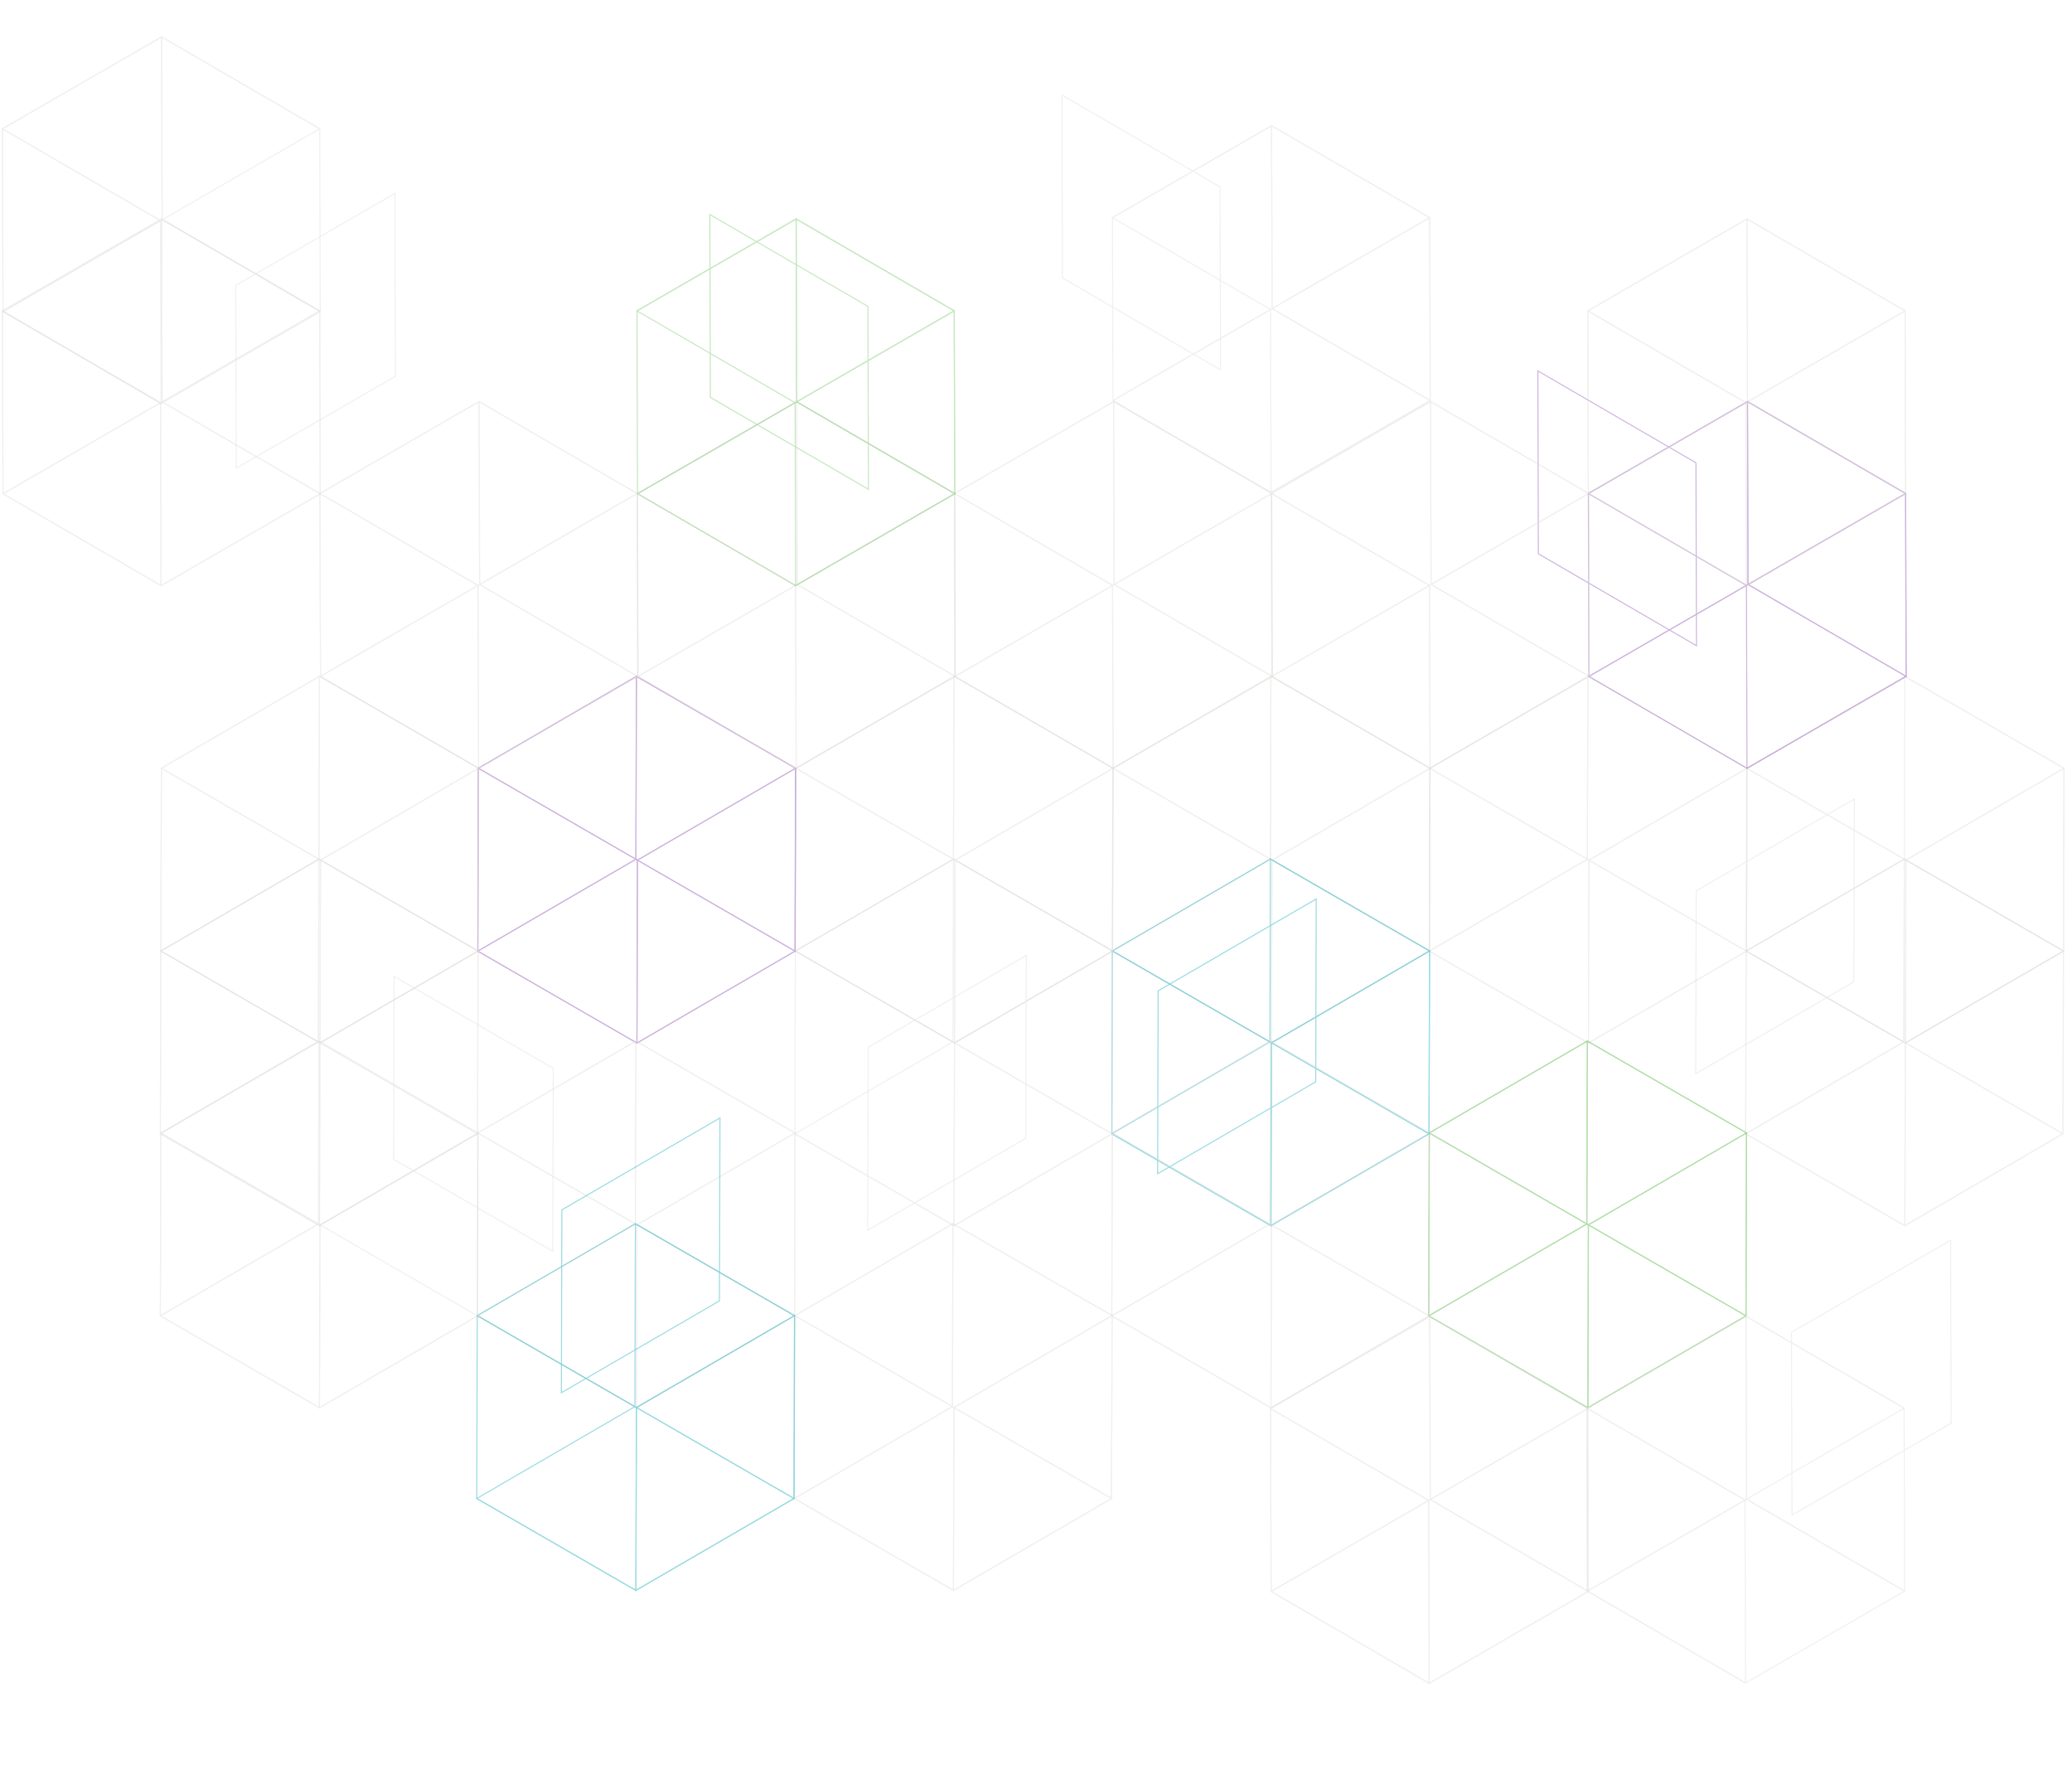 <?xml version="1.0" encoding="UTF-8" standalone="no"?>
<!-- Generator: Adobe Illustrator 17.0.0, SVG Export Plug-In . SVG Version: 6.00 Build 0)  -->
<!DOCTYPE svg  PUBLIC '-//W3C//DTD SVG 1.1//EN'  'http://www.w3.org/Graphics/SVG/1.1/DTD/svg11.dtd'>
<svg id="Layer_1" xmlns="http://www.w3.org/2000/svg" xml:space="preserve" height="801.52px" viewBox="0 0 938.952 801.517" width="938.95px" version="1.1" y="0px" x="0px" xmlns:xlink="http://www.w3.org/1999/xlink" enable-background="new 0 0 938.952 801.517">
	<g opacity=".4">
				<path d="m791.32 347.66l72.59 41.91v0.136l-0.236 83.276-72.591-41.91v-0.138l0.24-83.28zm72.11 42.18l-71.64-41.36-0.234 82.315 71.64 41.36 0.23-82.32z" fill="#DBD9D6"/>
				<path d="m863.2 306.16l0.119 0.07 72.472 41.84-72.121 41.912-0.118-0.068-72.472-41.841 72.12-41.91zm71.64 41.91l-71.641-41.361-71.17 41.361 71.64 41.362 71.17-41.36z" fill="#DBD9D6"/>
				<path d="m935.56 347.66l-0.236 83.416-0.118 0.068-72.004 41.845 0.236-83.415 0.119-0.07 72-41.85zm-0.71 83.14l0.232-82.314-71.169 41.359-0.233 82.314 71.17-41.36z" fill="#DBD9D6"/>
				<path d="m862.97 306.02l72.591 41.91-0.001 0.137-0.235 83.277-72.591-41.91 0.001-0.138 0.24-83.28zm72.11 42.19l-71.641-41.362-0.232 82.317 71.641 41.362 0.23-82.32z" fill="#DBD9D6"/>
				<path d="m862.97 389.02l0.119 0.07 72.471 41.84-72.12 41.912-0.119-0.069-72.471-41.841 72.12-41.91zm71.64 41.92l-71.641-41.36-71.172 41.358 71.641 41.362 71.17-41.36z" fill="#DBD9D6"/>
				<path d="m840.55 361.56l-0.237 83.416-0.117 0.068-72.005 41.846 0.236-83.416 0.117-0.07 72.01-41.85zm-0.71 83.14l0.232-82.314-71.17 41.358-0.231 82.316 71.17-41.37z" fill="#DBD9D6"/>
	</g>
	<g opacity=".4">
				<path d="m791.08 430.41l72.591 41.91v0.138l-0.236 83.275-72.59-41.91v-0.138l0.24-83.28zm72.12 42.18l-71.641-41.362-0.234 82.317 71.641 41.362 0.23-82.32z" fill="#DBD9D6"/>
				<path d="m862.97 388.91l0.12 0.068 72.47 41.842-72.12 41.912-0.119-0.07-72.471-41.84 72.12-41.91zm71.64 41.91l-71.641-41.36-71.17 41.36 71.64 41.362 71.17-41.36z" fill="#DBD9D6"/>
				<path d="m935.32 430.41l-0.235 83.416-0.118 0.068-72.005 41.845 0.236-83.418 0.117-0.068 72-41.84zm-0.71 83.14l0.233-82.314-71.169 41.359-0.234 82.313 71.17-41.36z" fill="#DBD9D6"/>
				<path d="m862.73 388.77l72.591 41.91-0.002 0.136-0.235 83.276-72.59-41.91 0.001-0.136 0.24-83.28zm72.11 42.19l-71.641-41.362-0.232 82.317 71.641 41.361 0.23-82.32z" fill="#DBD9D6"/>
				<path d="m863.2 388.77l-0.235 83.416-0.119 0.07-71.99 41.84 0.237-83.416 0.118-0.068 71.99-41.84zm-0.71 83.14l0.233-82.315-71.169 41.36-0.233 82.314 71.17-41.36z" fill="#DBD9D6"/>
				<path d="m862.73 471.78l0.119 0.07 72.47 41.84-72.12 41.912-0.119-0.068-72.47-41.841 72.12-41.91zm71.64 41.91l-71.64-41.362-71.173 41.36 71.641 41.362 71.17-41.36z" fill="#DBD9D6"/>
	</g>
	<g opacity=".4">
				<path d="m647.69 347.66l72.59 41.91v0.136l-0.235 83.276-72.59-41.91v-0.138l0.24-83.28zm72.11 42.18l-71.64-41.36-0.233 82.315 71.641 41.362 0.23-82.32z" fill="#DBD9D6"/>
				<path d="m719.57 306.16l0.119 0.07 72.471 41.84-72.12 41.912-0.118-0.068-72.471-41.841 72.12-41.91zm71.64 41.91l-71.64-41.361-71.174 41.361 71.64 41.362 71.17-41.36z" fill="#DBD9D6"/>
				<path d="m791.93 347.66l-0.236 83.416-0.118 0.068-72.004 41.845 0.236-83.415 0.117-0.07 72-41.85zm-0.71 83.14l0.233-82.314-71.171 41.359-0.232 82.314 71.17-41.36z" fill="#DBD9D6"/>
				<path d="m719.34 306.02l72.59 41.91v0.137l-0.236 83.277-72.59-41.91v-0.138l0.24-83.28zm72.11 42.19l-71.64-41.362-0.234 82.317 71.641 41.362 0.23-82.32z" fill="#DBD9D6"/>
				<path d="m719.81 306.02l-0.237 83.416-0.116 0.068-72.006 41.843 0.001-0.415 0.235-83.001 0.118-0.068 72.01-41.85zm-0.71 83.14l0.232-82.314-71.17 41.359-0.232 82.313 71.17-41.36z" fill="#DBD9D6"/>
				<path d="m719.34 389.02l0.12 0.07 72.471 41.84-72.12 41.912-0.119-0.069-72.471-41.841 72.12-41.91zm71.64 41.92l-71.64-41.36-71.173 41.358 71.641 41.362 71.17-41.36z" fill="#DBD9D6"/>
	</g>
	<g opacity=".4">
				<path d="m647.45 512.9l0.355 0.205 72.234 41.705-0.002 0.136-0.235 83.276-72.59-41.908 0.001-0.138 0.24-83.27zm72.11 42.18l-71.639-41.362-0.234 82.317 71.641 41.362 0.23-82.32z" fill="#3FAE2A"/>
				<path d="m719.34 471.4l0.119 0.07 72.471 41.84-72.119 41.912-0.121-0.068-72.47-41.841 72.12-41.91zm71.64 41.91l-71.641-41.361-71.172 41.361 71.641 41.36 71.17-41.36z" fill="#3FAE2A"/>
				<path d="m791.69 512.9l-0.236 83.416-0.118 0.07-72.004 41.843 0.236-83.416 0.117-0.068 72-41.84zm-0.71 83.14l0.233-82.315-71.17 41.36-0.231 82.313 71.17-41.35z" fill="#3FAE2A"/>
				<path d="m719.1 471.26l72.59 41.91v0.138l-0.235 83.275-72.591-41.91 0.001-0.139 0.23-83.27zm72.11 42.19l-71.641-41.362-0.233 82.317 71.64 41.362 0.23-82.32z" fill="#3FAE2A"/>
				<path d="m719.57 471.26l-0.236 83.416-0.118 0.068-72.005 41.845 0.002-0.414 0.235-83.001 0.118-0.07 72.01-41.86zm-0.71 83.14l0.233-82.314-71.17 41.359-0.233 82.315 71.17-41.36z" fill="#3FAE2A"/>
				<path d="m719.1 554.26l0.119 0.07 72.471 41.842-72.12 41.912-0.12-0.07-72.47-41.84 72.12-41.91zm71.64 41.92l-71.641-41.36-71.172 41.36 71.641 41.36 71.17-41.36z" fill="#3FAE2A"/>
	</g>
	<g opacity=".4">
				<path d="m504.06 347.66l72.59 41.91v0.136l-0.236 83.276-0.355-0.205-72.234-41.705 0.002-0.138 0.23-83.28zm72.11 42.18l-71.64-41.36-0.233 82.315 71.64 41.362 0.23-82.32z" fill="#DBD9D6"/>
				<path d="m575.94 306.16l0.119 0.07 72.47 41.84-72.12 41.912-0.118-0.068-72.47-41.841 72.12-41.91zm71.64 41.91l-71.64-41.361-71.17 41.36 71.64 41.362 71.17-41.36z" fill="#DBD9D6"/>
				<path d="m648.29 347.66v0.413l-0.235 83.002-0.118 0.068-72.005 41.845 0.002-0.415 0.234-83 0.119-0.07 72-41.83zm-0.71 83.14l0.233-82.314-71.17 41.359-0.233 82.314 71.17-41.36z" fill="#DBD9D6"/>
				<path d="m575.7 306.02l0.355 0.207 72.234 41.704v0.137l-0.235 83.277-72.591-41.91v-0.138l0.23-83.28zm72.12 42.19l-71.64-41.362-0.233 82.317 71.64 41.362 0.23-82.32z" fill="#DBD9D6"/>
				<path d="m576.18 306.02l-0.002 0.413-0.234 83.003-0.119 0.068-72.004 41.843 0.002-0.415 0.234-83.001 0.117-0.068 72-41.83zm-0.71 83.14l0.234-82.314-71.17 41.359-0.232 82.313 71.17-41.36z" fill="#DBD9D6"/>
				<path d="m575.71 389.02l0.119 0.07 72.471 41.84-72.12 41.912-0.12-0.069-72.47-41.841 72.12-41.91zm71.64 41.92l-71.641-41.36-71.172 41.358 71.64 41.362 71.17-41.36z" fill="#DBD9D6"/>
	</g>
	<g opacity=".4">
				<path d="m503.82 430.41l72.59 41.91v0.138l-0.235 83.275-0.357-0.205-72.234-41.705 0.001-0.138 0.23-83.29zm72.12 42.18l-71.641-41.362-0.232 82.317 71.639 41.362 0.23-82.32z" fill="#00A5B5"/>
				<path d="m575.7 388.91l0.119 0.068 72.471 41.842-72.12 41.912-0.12-0.07-72.471-41.84 72.12-41.91zm71.64 41.91l-71.641-41.36-71.172 41.36 71.64 41.362 71.17-41.36z" fill="#00A5B5"/>
				<path d="m648.06 430.41l-0.002 0.413-0.234 83.003-0.118 0.068-72.005 41.845 0.001-0.415 0.235-83.003 0.118-0.068 72-41.84zm-0.71 83.14l0.232-82.314-71.17 41.359-0.233 82.313 71.17-41.36z" fill="#00A5B5"/>
				<path d="m575.47 388.77l0.355 0.204 72.234 41.706-0.001 0.136-0.235 83.276-72.59-41.91v-0.136l0.24-83.28zm72.11 42.19l-71.639-41.362-0.234 82.317 71.641 41.361 0.23-82.32z" fill="#00A5B5"/>
				<path d="m575.47 471.78l0.12 0.07 72.47 41.84-72.119 41.912-0.12-0.068-72.47-41.841 72.12-41.91zm71.64 41.91l-71.641-41.362-71.172 41.36 71.64 41.362 71.17-41.36z" fill="#00A5B5"/>
				<path d="m596.71 406.87l-0.002 0.415-0.234 83.001-0.118 0.07-72.005 41.845 0.001-0.415 0.235-83.003 0.117-0.068 71.99-41.84zm-0.71 83.15l0.233-82.315-71.17 41.36-0.232 82.314 71.17-41.35z" fill="#00A5B5"/>
	</g>
	<g opacity=".4">
				<path d="m503.82 512.9l72.59 41.91v0.136l-0.235 83.276-0.357-0.205-72.234-41.704 0.001-0.138 0.23-83.28zm72.12 42.18l-71.641-41.362-0.232 82.317 71.639 41.362 0.23-82.32z" fill="#DBD9D6"/>
				<path d="m575.7 471.4l0.119 0.07 72.471 41.84-72.12 41.912-0.12-0.068-72.471-41.841 72.12-41.91zm71.64 41.91l-71.641-41.361-71.172 41.361 71.64 41.36 71.17-41.36z" fill="#DBD9D6"/>
				<path d="m648.06 512.9l-0.002 0.415-0.234 83-0.118 0.07-72.005 41.843 0.001-0.415 0.235-83.001 0.118-0.068 72-41.85zm-0.71 83.14l0.232-82.315-71.17 41.36-0.233 82.313 71.17-41.35z" fill="#DBD9D6"/>
				<path d="m575.47 471.26l0.355 0.206 72.234 41.704-0.001 0.138-0.235 83.275-72.59-41.91v-0.139l0.24-83.27zm72.11 42.19l-71.639-41.362-0.234 82.317 71.641 41.362 0.23-82.32z" fill="#DBD9D6"/>
				<path d="m575.94 471.26l-0.002 0.415-0.236 83.001-0.117 0.068-72.004 41.845 0.001-0.414 0.235-83.001 0.117-0.07 72-41.86zm-0.71 83.14l0.234-82.314-71.17 41.359-0.233 82.315 71.17-41.36z" fill="#DBD9D6"/>
				<path d="m575.47 554.26l0.12 0.07 72.47 41.842-72.119 41.912-0.12-0.07-72.47-41.84 72.12-41.91zm71.64 41.92l-71.641-41.36-71.172 41.36 71.64 41.36 71.17-41.36z" fill="#DBD9D6"/>
	</g>
	<g opacity=".4">
				<path d="m360.43 347.66l72.589 41.91-0.002 0.136-0.235 83.276-0.354-0.205-72.234-41.705v-0.138l0.23-83.28zm72.11 42.18l-71.641-41.36-0.232 82.315 71.64 41.362 0.23-82.32z" fill="#DBD9D6"/>
				<path d="m432.31 306.16l0.12 0.07 72.47 41.84-72.12 41.912-0.119-0.068-72.471-41.841 72.12-41.91zm71.64 41.91l-71.64-41.361-71.173 41.361 71.641 41.362 71.17-41.36z" fill="#DBD9D6"/>
				<path d="m504.66 347.66l-0.001 0.413-0.235 83.002-0.117 0.068-72.007 41.845 0.002-0.415 0.236-83 0.117-0.07 72.01-41.83zm-0.71 83.14l0.232-82.314-71.17 41.359-0.232 82.314 71.17-41.36z" fill="#DBD9D6"/>
				<path d="m432.07 306.02l0.356 0.207 72.232 41.704v0.137l-0.235 83.277-72.59-41.91v-0.138l0.24-83.28zm72.12 42.19l-71.639-41.362-0.233 82.317 71.64 41.362 0.23-82.32z" fill="#DBD9D6"/>
				<path d="m432.55 306.02l-0.001 0.413-0.237 83.003-0.116 0.068-72.006 41.843 0.001-0.415 0.236-83.001 0.117-0.068 72.01-41.83zm-0.71 83.14l0.232-82.314-71.17 41.359-0.232 82.313 71.17-41.36z" fill="#DBD9D6"/>
				<path d="m432.08 389.02l0.119 0.07 72.47 41.84-72.121 41.912-0.118-0.069-72.471-41.841 72.12-41.91zm71.64 41.92l-71.64-41.36-71.174 41.358 71.64 41.362 71.17-41.36z" fill="#DBD9D6"/>
	</g>
	<g opacity=".4">
				<path d="m360.19 430.41l72.591 41.91-0.001 0.138-0.237 83.275-0.354-0.205-72.234-41.705v-0.138l0.23-83.29zm72.11 42.18l-71.64-41.362-0.232 82.317 71.641 41.362 0.23-82.32z" fill="#DBD9D6"/>
				<path d="m432.07 388.91l0.119 0.068 72.47 41.842-72.119 41.912-0.119-0.07-72.472-41.84 72.12-41.91zm71.64 41.91l-71.639-41.36-71.174 41.36 71.64 41.362 71.17-41.36z" fill="#DBD9D6"/>
				<path d="m504.43 430.41l-0.001 0.413-0.235 83.003-0.117 0.068-72.005 41.845 0.001-0.415 0.235-83.003 0.118-0.068 71.99-41.84zm-0.71 83.14l0.231-82.314-71.169 41.359-0.232 82.313 71.17-41.36z" fill="#DBD9D6"/>
				<path d="m431.84 388.77l0.355 0.204 72.234 41.706-0.001 0.136-0.235 83.276-0.355-0.205-72.234-41.705v-0.136l0.23-83.29zm72.11 42.19l-71.64-41.362-0.233 82.317 71.64 41.361 0.23-82.32z" fill="#DBD9D6"/>
				<path d="m431.84 471.78l0.118 0.07 72.472 41.84-72.12 41.912-0.12-0.068-72.47-41.841 72.12-41.91zm71.64 41.91l-71.641-41.362-71.172 41.36 71.64 41.362 71.17-41.36z" fill="#DBD9D6"/>
				<path d="m465.32 432.43v0.415l-0.236 83.001-0.117 0.07-72.006 41.844 0.002-0.415 0.235-83.001 0.117-0.068 72.02-41.84zm-0.71 83.14l0.233-82.315-71.17 41.36-0.233 82.313 71.17-41.36z" fill="#DBD9D6"/>
	</g>
	<g opacity=".4">
				<path d="m359.95 595.65l72.59 41.91-0.001 0.136-0.236 83.276-0.355-0.205-72.233-41.705 0.001-0.136 0.24-83.29zm72.12 42.18l-71.64-41.361-0.233 82.317 71.641 41.36 0.23-82.32z" fill="#DBD9D6"/>
				<path d="m431.84 554.15l0.119 0.07 72.471 41.84-72.12 41.912-0.12-0.068-72.47-41.842 72.12-41.91zm71.64 41.91l-71.64-41.36-71.174 41.36 71.64 41.361 71.17-41.36z" fill="#DBD9D6"/>
				<path d="m504.19 595.65l-0.001 0.415-0.236 83.001-0.117 0.068-72.006 41.845 0.002-0.414 0.236-83.001 0.117-0.068 72.01-41.85zm-0.71 83.14l0.232-82.316-71.17 41.359-0.232 82.315 71.17-41.35z" fill="#DBD9D6"/>
				<path d="m431.6 554.01l0.355 0.207 72.234 41.703v0.138l-0.237 83.276-0.355-0.207-72.233-41.703v-0.138l0.23-83.28zm72.11 42.19l-71.639-41.362-0.235 82.317 71.641 41.362 0.23-82.32z" fill="#DBD9D6"/>
				<path d="m432.08 554.01l-0.002 0.414-0.235 83.002-0.118 0.068-72.005 41.845 0.002-0.415 0.233-83.001 0.119-0.07 72.01-41.84zm-0.72 83.14l0.234-82.314-71.17 41.359-0.233 82.315 71.17-41.37z" fill="#DBD9D6"/>
				<path d="m431.6 637.02l0.12 0.07 72.47 41.842-72.12 41.91-0.12-0.068-72.469-41.841 72.12-41.91zm71.64 41.91l-71.64-41.36-71.172 41.36 71.641 41.36 71.17-41.36z" fill="#DBD9D6"/>
	</g>
	<g opacity=".4">
				<path d="m216.52 347.66l72.59 41.91-0.001 0.136-0.236 83.276-0.355-0.205-72.232-41.705v-0.138l0.23-83.28zm72.11 42.18l-71.641-41.36-0.231 82.315 71.64 41.362 0.23-82.32z" fill="#8547AD"/>
				<path d="m288.4 306.16l0.12 0.07 72.47 41.84-72.12 41.912-0.12-0.068-72.47-41.841 72.12-41.91zm71.64 41.91l-71.641-41.361-71.173 41.361 71.641 41.362 71.17-41.36z" fill="#8547AD"/>
				<path d="m360.75 347.66l-0.002 0.413-0.235 83.002-0.118 0.068-72.006 41.845 0.002-0.415 0.236-83 0.117-0.07 72-41.83zm-0.71 83.14l0.233-82.314-71.17 41.359-0.233 82.314 71.17-41.36z" fill="#8547AD"/>
				<path d="m288.16 306.02l0.357 0.207 72.233 41.704v0.137l-0.236 83.277-0.355-0.206-72.234-41.704v-0.138l0.23-83.28zm72.12 42.19l-71.64-41.362-0.235 82.317 71.642 41.362 0.24-82.32z" fill="#8547AD"/>
				<path d="m288.64 306.02l-0.001 0.413-0.235 83.003-0.118 0.068-72.004 41.843 0.001-0.415 0.235-83.001 0.118-0.068 72-41.83zm-0.71 83.14l0.233-82.314-71.17 41.359-0.232 82.313 71.17-41.36z" fill="#8547AD"/>
				<path d="m288.16 389.02l0.12 0.07 72.471 41.84-72.121 41.912-0.12-0.069-72.469-41.841 72.12-41.91zm71.64 41.92l-71.641-41.36-71.172 41.358 71.641 41.362 71.17-41.36z" fill="#8547AD"/>
	</g>
	<g opacity=".4">
				<path d="m216.28 512.9l0.355 0.205 72.234 41.705-0.002 0.136-0.235 83.276-0.355-0.205-72.233-41.704v-0.138l0.23-83.28zm72.11 42.18l-71.641-41.362-0.232 82.317 71.641 41.362 0.23-82.32z" fill="#DBD9D6"/>
				<path d="m288.16 471.4l0.12 0.07 72.471 41.84-72.12 41.912-0.12-0.068-72.47-41.841 72.12-41.91zm71.64 41.91l-71.64-41.361-71.173 41.361 71.641 41.36 71.17-41.36z" fill="#DBD9D6"/>
				<path d="m360.52 512.9l-0.002 0.415-0.234 83-0.119 0.07-72.005 41.843 0.001-0.415 0.235-83.001 0.118-0.068 72-41.85zm-0.72 83.14l0.233-82.315-71.17 41.36-0.231 82.313 71.17-41.35z" fill="#DBD9D6"/>
				<path d="m287.92 471.26l0.355 0.206 72.234 41.704v0.138l-0.236 83.275-72.59-41.91v-0.139l0.24-83.27zm72.12 42.19l-71.642-41.362-0.233 82.317 71.642 41.362 0.23-82.32z" fill="#DBD9D6"/>
				<path d="m288.4 471.26l-0.002 0.415-0.234 83.001-0.118 0.068-72.005 41.845 0.002-0.414 0.234-83.001 0.119-0.07 72.01-41.86zm-0.71 83.14l0.233-82.314-71.17 41.359-0.232 82.315 71.17-41.36z" fill="#DBD9D6"/>
				<path d="m287.93 554.26l0.119 0.07 72.471 41.842-72.121 41.912-0.119-0.07-72.47-41.84 72.12-41.91zm71.64 41.92l-71.642-41.36-71.172 41.36 71.641 41.36 71.17-41.36z" fill="#DBD9D6"/>
	</g>
	<g opacity=".4">
				<path d="m216.04 595.65l72.59 41.91v0.136l-0.236 83.276-0.355-0.205-72.233-41.705v-0.136l0.23-83.29zm72.12 42.18l-71.642-41.361-0.231 82.317 71.639 41.36 0.23-82.32z" fill="#00A5B5"/>
				<path d="m287.92 554.15l0.119 0.07 72.471 41.84-72.121 41.912-0.119-0.068-72.47-41.842 72.12-41.91zm71.65 41.91l-71.641-41.36-71.173 41.36 71.641 41.361 71.17-41.36z" fill="#00A5B5"/>
				<path d="m360.28 595.65l-0.002 0.415-0.236 83.001-0.116 0.068-72.007 41.845 0.002-0.414 0.236-83.001 0.117-0.068 72.01-41.85zm-0.71 83.14l0.232-82.316-71.169 41.359-0.234 82.315 71.17-41.35z" fill="#00A5B5"/>
				<path d="m287.69 554.01l0.355 0.207 72.234 41.703v0.138l-0.236 83.276-0.355-0.207-72.234-41.703v-0.138l0.24-83.28zm72.11 42.19l-71.64-41.362-0.233 82.317 71.64 41.362 0.23-82.32z" fill="#00A5B5"/>
				<path d="m287.69 637.02l0.119 0.07 72.472 41.842-72.121 41.91-0.119-0.068-72.469-41.841 72.12-41.91zm71.64 41.91l-71.64-41.36-71.172 41.36 71.641 41.36 71.17-41.36z" fill="#00A5B5"/>
				<path d="m326.5 506.09l-0.002 0.415-0.234 83.003-0.118 0.068-72.004 41.843 0.002-0.415 0.233-83.001 0.118-0.068 72-41.84zm-0.71 83.15l0.232-82.314-71.169 41.359-0.232 82.313 71.17-41.36z" fill="#00A5B5"/>
	</g>
	<g opacity=".4">
				<path d="m72.884 347.66l72.59 41.91v0.136l-0.236 83.276-0.355-0.205-72.234-41.705 0.002-0.138 0.236-83.28zm72.116 42.18l-71.641-41.36-0.232 82.315 71.639 41.362 0.23-82.32z" fill="#DBD9D6"/>
				<path d="m144.77 306.16l0.119 0.07 72.47 41.84-72.12 41.912-0.119-0.068-72.471-41.841 72.121-41.91zm71.64 41.91l-71.641-41.361-71.175 41.36 71.641 41.362 71.17-41.36z" fill="#DBD9D6"/>
				<path d="m217.12 347.66l-0.002 0.413-0.234 83.002-0.118 0.068-72.005 41.845 0.002-0.415 0.234-83 0.118-0.07 72.01-41.83zm-0.71 83.14l0.232-82.314-71.17 41.359-0.233 82.314 71.17-41.36z" fill="#DBD9D6"/>
				<path d="m144.53 306.02l0.355 0.207 72.234 41.704-0.001 0.137-0.234 83.277-72.592-41.91 0.002-0.138 0.24-83.28zm72.11 42.19l-71.641-41.362-0.232 82.317 71.641 41.362 0.23-82.32z" fill="#DBD9D6"/>
				<path d="m145.01 306.02l-0.001 0.413-0.235 83.003-0.118 0.068-72.004 41.843 0.002-0.415 0.234-83.001 0.117-0.068 72.001-41.83zm-0.71 83.14l0.233-82.314-71.17 41.359-0.233 82.313 71.173-41.36z" fill="#DBD9D6"/>
				<path d="m144.53 389.02l0.12 0.07 72.471 41.84-72.12 41.912-0.12-0.069-72.47-41.841 72.12-41.91zm71.64 41.92l-71.641-41.36-71.171 41.358 71.641 41.36 71.17-41.36z" fill="#DBD9D6"/>
	</g>
	<g opacity=".4">
				<path d="m72.647 430.41l72.59 41.91v0.138l-0.235 83.275-0.357-0.205-72.233-41.705 0.001-0.138 0.239-83.29zm72.113 42.18l-71.64-41.36-0.231 82.317 71.64 41.362 0.23-82.32z" fill="#DBD9D6"/>
				<path d="m144.53 388.91l0.12 0.068 72.469 41.842-72.12 41.91-0.12-0.07-72.471-41.84 72.121-41.91zm71.64 41.91l-71.641-41.36-71.172 41.36 71.641 41.362 71.17-41.36z" fill="#DBD9D6"/>
				<path d="m216.88 430.41l-0.002 0.413-0.234 83.003-0.118 0.068-72.005 41.845 0.001-0.415 0.235-83.003 0.118-0.068 72-41.84zm-0.71 83.14l0.233-82.314-71.17 41.359-0.233 82.313 71.17-41.36z" fill="#DBD9D6"/>
				<path d="m144.3 388.77l0.355 0.204 72.233 41.706-0.001 0.136-0.235 83.276-72.59-41.91 0.001-0.136 0.23-83.28zm72.11 42.19l-71.641-41.362-0.232 82.317 71.641 41.361 0.23-82.32z" fill="#DBD9D6"/>
				<path d="m144.77 388.77l-0.002 0.414-0.236 83.002-0.117 0.07-71.999 41.85 0.001-0.415 0.234-83.001 0.118-0.068 72.006-41.84zm-0.71 83.14l0.233-82.315-71.17 41.36-0.233 82.314 71.173-41.36z" fill="#DBD9D6"/>
				<path d="m144.3 471.78l0.12 0.07 72.47 41.84-72.12 41.912-0.12-0.068-72.469-41.841 72.119-41.91zm71.64 41.91l-71.641-41.362-71.172 41.36 71.64 41.362 71.17-41.36z" fill="#DBD9D6"/>
	</g>
	<g opacity=".4">
				<path d="m72.647 512.9l72.59 41.91v0.136l-0.235 83.276-0.357-0.205-72.233-41.704 0.001-0.138 0.239-83.28zm72.113 42.18l-71.64-41.36-0.231 82.317 71.64 41.362 0.23-82.32z" fill="#DBD9D6"/>
				<path d="m144.53 471.4l0.12 0.07 72.469 41.84-72.12 41.91-0.12-0.068-72.471-41.841 72.121-41.91zm71.64 41.91l-71.64-41.36-71.172 41.361 71.641 41.36 71.17-41.36z" fill="#DBD9D6"/>
				<path d="m216.88 512.9l-0.002 0.415-0.234 83-0.118 0.07-72.005 41.843 0.001-0.415 0.235-83.001 0.118-0.068 72-41.85zm-0.71 83.14l0.233-82.315-71.17 41.36-0.233 82.313 71.17-41.35z" fill="#DBD9D6"/>
				<path d="m178.37 441.98l0.355 0.205 72.234 41.706-0.001 0.136-0.235 83.276-72.591-41.91 0.002-0.136 0.24-83.28zm72.11 42.18l-71.641-41.36-0.232 82.315 71.641 41.362 0.23-82.32z" fill="#DBD9D6"/>
				<path d="m144.77 471.26l-0.002 0.415-0.236 83.001-0.117 0.068-71.999 41.84 0.001-0.414 0.234-83.001 0.118-0.07 72.006-41.85zm-0.71 83.14l0.233-82.314-71.17 41.359-0.233 82.315 71.173-41.36z" fill="#DBD9D6"/>
				<path d="m144.3 554.26l0.12 0.07 72.47 41.842-72.12 41.912-0.12-0.07-72.469-41.84 72.119-41.91zm71.64 41.92l-71.641-41.36-71.172 41.36 71.64 41.36 71.17-41.36z" fill="#DBD9D6"/>
	</g>
	<g opacity=".4">
				<path d="m719.55 223.58l-0.001-0.137 72.59-41.91 0.236 83.276v0.137l-72.589 41.91-0.24-83.28zm72.12-41.22l-71.641 41.361 0.234 82.316 71.64-41.361-0.23-82.32z" fill="#8547AD"/>
				<path d="m719.55 306.45l72.47-41.842 0.119-0.068 72.122 41.912-72.472 41.84-0.119 0.069-72.12-41.91zm72.59-41.36l-71.641 41.361 71.173 41.361 71.641-41.361-71.17-41.36z" fill="#8547AD"/>
				<path d="m792.02 265.02l-0.117-0.069-0.237-83.415 72.005 41.844 0.118 0.068 0.236 83.417-72-41.85zm0.12-82.66l0.233 82.313 71.17 41.36-0.232-82.315-71.17-41.36z" fill="#8547AD"/>
				<path d="m791.2 265.22l-0.001-0.137 72.59-41.91 0.236 83.276 0.001 0.138-72.591 41.909-0.24-83.28zm72.11-41.22l-71.641 41.361 0.232 82.317 71.641-41.361-0.23-82.32z" fill="#8547AD"/>
				<path d="m719.31 223.58l72.471-41.841 0.12-0.069 72.12 41.911-72.471 41.842-0.12 0.069-72.12-41.91zm72.59-41.36l-71.641 41.361 71.172 41.36 71.641-41.361-71.17-41.36z" fill="#8547AD"/>
				<path d="m697.01 251.12l-0.118-0.069-0.236-83.416 72.005 41.844 0.117 0.068 0.237 83.417-72.01-41.84zm0.13-82.66l0.231 82.314 71.171 41.359-0.233-82.314-71.17-41.36z" fill="#8547AD"/>
	</g>
	<g opacity=".4">
				<path d="m719.31 140.84v-0.138l72.591-41.909 0.235 83.275v0.138l-72.59 41.91-0.24-83.28zm72.12-41.231l-71.641 41.362 0.234 82.317 71.64-41.362-0.23-82.321z" fill="#DBD9D6"/>
				<path d="m719.31 223.7l72.471-41.84 0.12-0.069 72.121 41.911-72.471 41.841-0.12 0.069-72.12-41.91zm72.59-41.36l-71.64 41.361 71.17 41.361 71.641-41.361-71.17-41.36z" fill="#DBD9D6"/>
				<path d="m791.78 182.27l-0.118-0.068-0.236-83.416 72.005 41.845 0.119 0.068 0.235 83.416-72-41.85zm0.12-82.657l0.234 82.314 71.17 41.359-0.234-82.314-71.17-41.367z" fill="#DBD9D6"/>
				<path d="m790.96 182.47l-0.001-0.137 72.59-41.91 0.235 83.275 0.001 0.138-72.59 41.91-0.23-83.28zm72.12-41.22l-71.641 41.361 0.232 82.317 71.641-41.362-0.23-82.32z" fill="#DBD9D6"/>
				<path d="m719.67 223.9l-0.117-0.069-0.237-83.415 72.005 41.844 0.118 0.069 0.236 83.415-72.01-41.84zm0.12-82.65l0.233 82.314 71.17 41.359-0.233-82.314-71.17-41.36z" fill="#DBD9D6"/>
				<path d="m719.08 140.83l72.471-41.842 0.119-0.069 72.12 41.912-72.47 41.842-0.12 0.069-72.12-41.91zm72.59-41.356l-71.64 41.361 71.173 41.36 71.64-41.361-71.17-41.366z" fill="#DBD9D6"/>
	</g>
	<g opacity=".4">
				<path d="m575.92 223.58v-0.137l72.59-41.91 0.235 83.276 0.001 0.137-72.591 41.91-0.23-83.28zm72.12-41.22l-71.641 41.361 0.233 82.316 71.64-41.361-0.23-82.32z" fill="#DBD9D6"/>
				<path d="m575.92 306.45l72.471-41.842 0.118-0.068 72.119 41.912-72.47 41.84-0.119 0.069-72.12-41.91zm72.59-41.36l-71.641 41.361 71.174 41.361 71.64-41.361-71.17-41.36z" fill="#DBD9D6"/>
				<path d="m648.39 265.02l-0.117-0.069-0.236-83.415 72.003 41.844 0.119 0.068 0.236 83.417-72-41.85zm0.12-82.66l0.233 82.313 71.169 41.36-0.233-82.315-71.17-41.36z" fill="#DBD9D6"/>
				<path d="m647.56 265.22l-0.001-0.137 72.591-41.91 0.236 83.276v0.138l-72.59 41.909-0.24-83.28zm72.12-41.22l-71.641 41.361 0.233 82.317 71.641-41.361-0.23-82.32z" fill="#DBD9D6"/>
				<path d="m576.27 306.66l-0.118-0.068-0.235-83.001-0.001-0.414 72.005 41.844 0.116 0.069 0.236 83.416-72.01-41.85zm0.13-82.66l0.232 82.314 71.17 41.359-0.233-82.314-71.17-41.36z" fill="#DBD9D6"/>
				<path d="m575.68 223.58l72.47-41.841 0.119-0.069 72.12 41.911-72.47 41.842-0.12 0.069-72.12-41.91zm72.59-41.36l-71.641 41.361 71.173 41.36 71.641-41.361-71.17-41.36z" fill="#DBD9D6"/>
	</g>
	<g opacity=".4">
				<path d="m432.29 223.58l-0.002-0.137 72.234-41.705 0.355-0.206 0.235 83.276v0.137l-72.589 41.91-0.24-83.28zm72.11-41.22l-71.641 41.361 0.233 82.316 71.64-41.361-0.23-82.32z" fill="#DBD9D6"/>
				<path d="m432.29 306.45l72.469-41.842 0.119-0.068 72.121 41.912-72.471 41.84-0.119 0.069-72.12-41.91zm72.59-41.36l-71.64 41.361 71.172 41.361 71.641-41.361-71.17-41.36z" fill="#DBD9D6"/>
				<path d="m504.76 265.02l-0.118-0.069-0.235-83.001-0.002-0.415 72.006 41.844 0.118 0.068 0.234 83.003 0.001 0.414-72-41.84zm0.12-82.66l0.232 82.313 71.17 41.36-0.232-82.315-71.17-41.36z" fill="#DBD9D6"/>
				<path d="m503.94 265.22v-0.137l72.591-41.91 0.234 83.276v0.138l-72.233 41.704-0.355 0.205-0.24-83.28zm72.11-41.22l-71.64 41.361 0.233 82.317 71.639-41.361-0.23-82.32z" fill="#DBD9D6"/>
				<path d="m432.64 306.66l-0.117-0.068-0.234-83.001-0.002-0.414 72.004 41.844 0.117 0.069 0.236 83.001 0.002 0.415-72.01-41.84zm0.13-82.66l0.233 82.314 71.17 41.359-0.234-82.314-71.17-41.36z" fill="#DBD9D6"/>
				<path d="m432.05 223.58l72.47-41.841 0.119-0.069 72.12 41.911-72.47 41.842-0.119 0.069-72.12-41.91zm72.59-41.36l-71.64 41.361 71.172 41.36 71.641-41.361-71.17-41.36z" fill="#DBD9D6"/>
	</g>
	<g opacity=".4">
				<path d="m288.66 223.58v-0.137l72.234-41.705 0.354-0.206 0.235 83.276 0.002 0.137-72.589 41.91-0.23-83.28zm72.11-41.22l-71.64 41.361 0.232 82.316 71.641-41.361-0.23-82.32z" fill="#DBD9D6"/>
				<path d="m288.66 306.45l72.47-41.842 0.12-0.068 72.12 41.912-72.471 41.84-0.119 0.069-72.12-41.91zm72.58-41.36l-71.641 41.361 71.173 41.361 71.64-41.361-71.17-41.36z" fill="#DBD9D6"/>
				<path d="m361.12 265.02l-0.117-0.069-0.236-83.001-0.002-0.415 72.007 41.844 0.117 0.068 0.236 83.003v0.414l-72.01-41.84zm0.13-82.66l0.232 82.313 71.17 41.36-0.232-82.315-71.17-41.36z" fill="#DBD9D6"/>
				<path d="m360.3 265.22v-0.137l72.589-41.91 0.237 83.276v0.138l-72.234 41.704-0.355 0.205-0.24-83.28zm72.12-41.22l-71.64 41.361 0.233 82.317 71.64-41.361-0.23-82.32z" fill="#DBD9D6"/>
				<path d="m289.01 306.66l-0.118-0.068-0.235-83.001-0.001-0.414 72.005 41.844 0.118 0.069 0.236 83.001 0.001 0.415-72.01-41.84zm0.13-82.66l0.232 82.314 71.17 41.359-0.232-82.314-71.17-41.36z" fill="#DBD9D6"/>
				<path d="m288.42 223.58l72.471-41.841 0.118-0.069 72.121 41.911-72.47 41.842-0.12 0.069-72.12-41.91zm72.59-41.36l-71.64 41.361 71.172 41.36 71.641-41.361-71.17-41.36z" fill="#DBD9D6"/>
	</g>
	<g opacity=".3">
				<path d="m288.42 140.84v-0.138l72.234-41.705 0.354-0.205 0.236 83.275 0.002 0.138-72.591 41.91-0.23-83.27zm72.12-41.231l-71.641 41.362 0.232 82.317 71.64-41.362-0.23-82.321z" fill="#3FAE2A"/>
				<path d="m288.42 223.7l72.471-41.84 0.12-0.069 72.12 41.911-72.471 41.841-0.119 0.069-72.12-41.91zm72.59-41.36l-71.64 41.361 71.173 41.361 71.64-41.36-71.17-41.36z" fill="#3FAE2A"/>
				<path d="m360.89 182.27l-0.118-0.068-0.235-83.002-0.002-0.415 72.006 41.845 0.117 0.068 0.234 83.002 0.002 0.414-72.01-41.84zm0.12-82.657l0.232 82.314 71.169 41.359-0.232-82.314-71.17-41.367z" fill="#3FAE2A"/>
				<path d="m360.07 182.47v-0.137l72.234-41.705 0.355-0.205 0.234 83.275 0.001 0.138-72.233 41.704-0.355 0.206-0.23-83.28zm72.11-41.22l-71.639 41.361 0.233 82.317 71.639-41.362-0.23-82.32z" fill="#3FAE2A"/>
				<path d="m288.19 140.83l72.47-41.842 0.119-0.069 72.12 41.912-72.471 41.842-0.118 0.069-72.12-41.91zm72.58-41.356l-71.64 41.361 71.172 41.36 71.641-41.361-71.17-41.366z" fill="#3FAE2A"/>
				<path d="m321.78 180.25l-0.117-0.068-0.235-83.002-0.002-0.414 72.006 41.845 0.117 0.068 0.236 83.002v0.414l-72.01-41.84zm0.13-82.659l0.233 82.314 71.17 41.359-0.233-82.314-71.17-41.359z" fill="#3FAE2A"/>
	</g>
	<g opacity=".4">
				<path d="m144.75 223.58v-0.137l72.232-41.705 0.355-0.206 0.236 83.276 0.001 0.137-72.59 41.91-0.24-83.28zm72.11-41.22l-71.64 41.361 0.233 82.316 71.639-41.361-0.23-82.32z" fill="#DBD9D6"/>
				<path d="m144.74 306.45l72.47-41.842 0.12-0.068 72.12 41.912-72.47 41.84-0.12 0.069-72.12-41.91zm72.59-41.36l-71.64 41.361 71.173 41.361 71.641-41.361-71.17-41.36z" fill="#DBD9D6"/>
				<path d="m217.21 265.02l-0.117-0.069-0.236-83.001-0.002-0.415 72.006 41.844 0.118 0.068 0.235 83.003 0.002 0.414-72.01-41.84zm0.13-82.66l0.232 82.313 71.17 41.36-0.233-82.315-71.17-41.36z" fill="#DBD9D6"/>
				<path d="m216.39 265.22v-0.137l72.234-41.705 0.355-0.206 0.236 83.276v0.138l-72.233 41.704-0.357 0.205-0.24-83.28zm72.12-41.22l-71.642 41.361 0.235 82.317 71.64-41.361-0.23-82.32z" fill="#DBD9D6"/>
				<path d="m145.1 306.66l-0.118-0.068-0.235-83.001-0.001-0.414 72.004 41.844 0.118 0.069 0.236 83.001v0.415l-72-41.84zm0.12-82.66l0.232 82.314 71.17 41.359-0.234-82.314-71.17-41.36z" fill="#DBD9D6"/>
				<path d="m144.51 223.58l72.469-41.841 0.12-0.069 72.121 41.911-72.471 41.842-0.12 0.069-72.12-41.91zm72.59-41.36l-71.641 41.361 71.172 41.36 71.641-41.361-71.17-41.36z" fill="#DBD9D6"/>
	</g>
	<g opacity=".4">
				<path d="m0.879 140.84l-0.001-0.138 72.233-41.705 0.356-0.205 0.236 83.275v0.138l-72.591 41.91-0.233-83.27zm72.116-41.231l-71.64 41.362 0.231 82.317 71.642-41.362-0.233-82.321z" fill="#DBD9D6"/>
				<path d="m0.876 223.7l72.471-41.84 0.119-0.069 72.119 41.911-72.469 41.841-0.119 0.069-72.116-41.91zm72.589-41.36l-71.641 41.36 71.173 41.361 71.641-41.361-71.175-41.36z" fill="#DBD9D6"/>
				<path d="m73.347 182.27l-0.118-0.068-0.235-83.002-0.001-0.415 72.005 41.845 0.118 0.068 0.234 83.002 0.002 0.414-72.003-41.84zm0.123-82.657l0.233 82.314 71.17 41.359-0.233-82.314-71.17-41.367z" fill="#DBD9D6"/>
				<path d="m72.524 182.47v-0.137l72.59-41.91 0.235 83.275 0.001 0.138-72.234 41.704-0.356 0.206-0.226-83.28zm72.116-41.22l-71.641 41.361 0.232 82.317 71.64-41.362-0.23-82.32z" fill="#DBD9D6"/>
				<path d="m1.232 223.9l-0.119-0.069-0.233-83.001-0.001-0.415 72.004 41.844 0.117 0.069 0.236 83.001 0.001 0.414-72.005-41.84zm0.123-82.65l0.233 82.314 71.168 41.359-0.232-82.314-71.169-41.36z" fill="#DBD9D6"/>
				<path d="m0.643 140.83l72.469-41.842 0.12-0.069 72.12 41.912-72.47 41.842-0.121 0.069-72.116-41.91zm72.587-41.356l-71.64 41.361 71.172 41.36 71.641-41.361-71.17-41.366z" fill="#DBD9D6"/>
	</g>
	<g opacity=".4">
				<path d="m0.879 58.345l-0.001-0.137 72.233-41.704 0.356-0.205 0.236 83.276v0.137l-72.591 41.91-0.233-83.275zm72.116-41.224l-71.64 41.361 0.231 82.317 71.642-41.361-0.233-82.318z" fill="#DBD9D6"/>
				<path d="m0.876 141.21l72.471-41.841 0.119-0.069 72.119 41.912-72.469 41.841-0.119 0.069-72.116-41.91zm72.589-41.361l-71.641 41.361 71.173 41.361 71.641-41.361-71.175-41.361z" fill="#DBD9D6"/>
				<path d="m73.347 99.78l-0.118-0.069-0.236-83.001-0.001-0.415 72.005 41.845 0.118 0.068 0.234 83.002 0.002 0.414-72.003-41.84zm0.123-82.656l0.233 82.314 71.17 41.359-0.233-82.314-71.17-41.362z" fill="#DBD9D6"/>
				<path d="m106.6 129.26l-0.001-0.138 72.591-41.91 0.235 83.276 0.001 0.138-72.234 41.704-0.355 0.205-0.24-83.28zm72.11-41.221l-71.64 41.362 0.233 82.317 71.641-41.362-0.23-82.321z" fill="#DBD9D6"/>
				<path d="m1.232 141.42l-0.119-0.069-0.234-83.005-0.001-0.415 72.004 41.845 0.117 0.069 0.236 83.001 0.001 0.415-72.004-41.84zm0.123-82.661l0.233 82.314 71.168 41.36-0.232-82.314-71.169-41.361z" fill="#DBD9D6"/>
				<path d="m0.643 58.344l72.469-41.841 0.12-0.069 72.12 41.911-72.47 41.841-0.121 0.07-72.116-41.916zm72.587-41.36l-71.64 41.36 71.172 41.362 71.641-41.362-71.17-41.36z" fill="#DBD9D6"/>
	</g>
	<g opacity=".4">
				<path d="m575.54 638.17l-0.001-0.138 72.233-41.705 0.357-0.205 0.236 83.275v0.138l-72.591 41.91-0.24-83.28zm72.12-41.23l-71.64 41.362 0.231 82.317 71.642-41.362-0.23-82.32z" fill="#DBD9D6"/>
				<path d="m575.54 721.03l72.471-41.84 0.119-0.069 72.119 41.911-72.469 41.841-0.119 0.069-72.12-41.91zm72.59-41.36l-71.641 41.361 71.173 41.361 71.641-41.361-71.17-41.36z" fill="#DBD9D6"/>
				<path d="m648.01 679.6l-0.118-0.068-0.235-83.002-0.001-0.415 72.005 41.845 0.118 0.068 0.234 83.002 0.002 0.414-72-41.84zm0.13-82.65l0.233 82.314 71.17 41.359-0.233-82.315-71.17-41.35z" fill="#DBD9D6"/>
				<path d="m647.19 679.8v-0.137l72.59-41.91 0.235 83.275 0.001 0.138-72.234 41.704-0.355 0.206-0.25-83.27zm72.12-41.22l-71.641 41.361 0.232 82.317 71.64-41.362-0.23-82.32z" fill="#DBD9D6"/>
				<path d="m575.9 721.24l-0.119-0.069-0.233-83.001-0.001-0.414 72.004 41.844 0.117 0.069 0.236 83.001 0.001 0.414-72.01-41.84zm0.12-82.66l0.233 82.314 71.168 41.359-0.232-82.314-71.17-41.36z" fill="#DBD9D6"/>
				<path d="m575.31 638.17l72.469-41.842 0.12-0.069 72.12 41.912-72.47 41.842-0.121 0.069-72.12-41.91zm72.59-41.36l-71.64 41.361 71.172 41.36 71.641-41.361-71.17-41.36z" fill="#DBD9D6"/>
	</g>
	<g opacity=".4">
				<path d="m718.88 638.01l-0.001-0.137 72.233-41.704 0.356-0.205 0.236 83.276v0.137l-72.591 41.91-0.24-83.28zm72.12-41.22l-71.64 41.361 0.231 82.317 71.642-41.361-0.23-82.32z" fill="#DBD9D6"/>
				<path d="m718.88 720.88l72.471-41.841 0.119-0.069 72.119 41.912-72.469 41.841-0.119 0.069-72.12-41.91zm72.58-41.36l-71.641 41.362 71.173 41.361 71.641-41.361-71.17-41.36z" fill="#DBD9D6"/>
				<path d="m791.35 679.45l-0.118-0.069-0.235-83.002-0.001-0.414 72.005 41.845 0.118 0.068 0.234 83.002 0.002 0.414-72-41.85zm0.12-82.66l0.233 82.314 71.17 41.359-0.233-82.314-71.17-41.36z" fill="#DBD9D6"/>
				<path d="m811.6 603.6l-0.001-0.138 72.591-41.91 0.235 83.276 0.001 0.138-72.234 41.704-0.355 0.205-0.24-83.28zm72.11-41.23l-71.64 41.362 0.233 82.317 71.641-41.362-0.23-82.32z" fill="#DBD9D6"/>
				<path d="m719.23 721.08l-0.119-0.069-0.233-83.002-0.001-0.415 72.004 41.845 0.117 0.069 0.236 83.001 0.001 0.415-72.01-41.84zm0.13-82.66l0.233 82.314 71.168 41.36-0.232-82.315-71.17-41.36z" fill="#DBD9D6"/>
				<path d="m718.64 638.01l72.469-41.841 0.12-0.069 72.12 41.911-72.47 41.841-0.121 0.07-72.12-41.91zm72.59-41.36l-71.64 41.36 71.172 41.362 71.641-41.362-71.17-41.36z" fill="#DBD9D6"/>
	</g>
	<g opacity=".4">
				<path d="m503.88 98.585l-0.001-0.137 72.59-41.91 0.236 83.276v0.137l-72.589 41.91-0.24-83.275zm72.12-41.224l-71.641 41.361 0.234 82.316 71.64-41.361-0.23-82.319z" fill="#DBD9D6"/>
				<path d="m503.88 181.45l72.47-41.842 0.119-0.068 72.122 41.912-72.472 41.84-0.119 0.069-72.12-41.91zm72.59-41.36l-71.641 41.361 71.173 41.361 71.641-41.361-71.17-41.36z" fill="#DBD9D6"/>
				<path d="m576.35 140.02l-0.117-0.069-0.237-83.415 72.005 41.844 0.118 0.068 0.236 83.416-72.01-41.84zm0.13-82.656l0.233 82.313 71.17 41.36-0.232-82.315-71.17-41.361z" fill="#DBD9D6"/>
				<path d="m575.53 140.22l-0.001-0.137 72.59-41.91 0.236 83.276 0.001 0.138-72.591 41.909-0.24-83.28zm72.12-41.223l-71.641 41.361 0.232 82.317 71.641-41.361-0.23-82.323z" fill="#DBD9D6"/>
				<path d="m503.65 98.584l72.471-41.841 0.12-0.069 72.12 41.911-72.471 41.842-0.12 0.069-72.12-41.916zm72.59-41.359l-71.641 41.361 71.172 41.36 71.641-41.361-71.17-41.364z" fill="#DBD9D6"/>
				<path d="m481.34 126.12l-0.118-0.069-0.236-83.416 72.005 41.844 0.117 0.068 0.237 83.417-72-41.84zm0.13-82.661l0.231 82.314 71.171 41.359-0.233-82.314-71.17-41.357z" fill="#DBD9D6"/>
	</g>
</svg>
